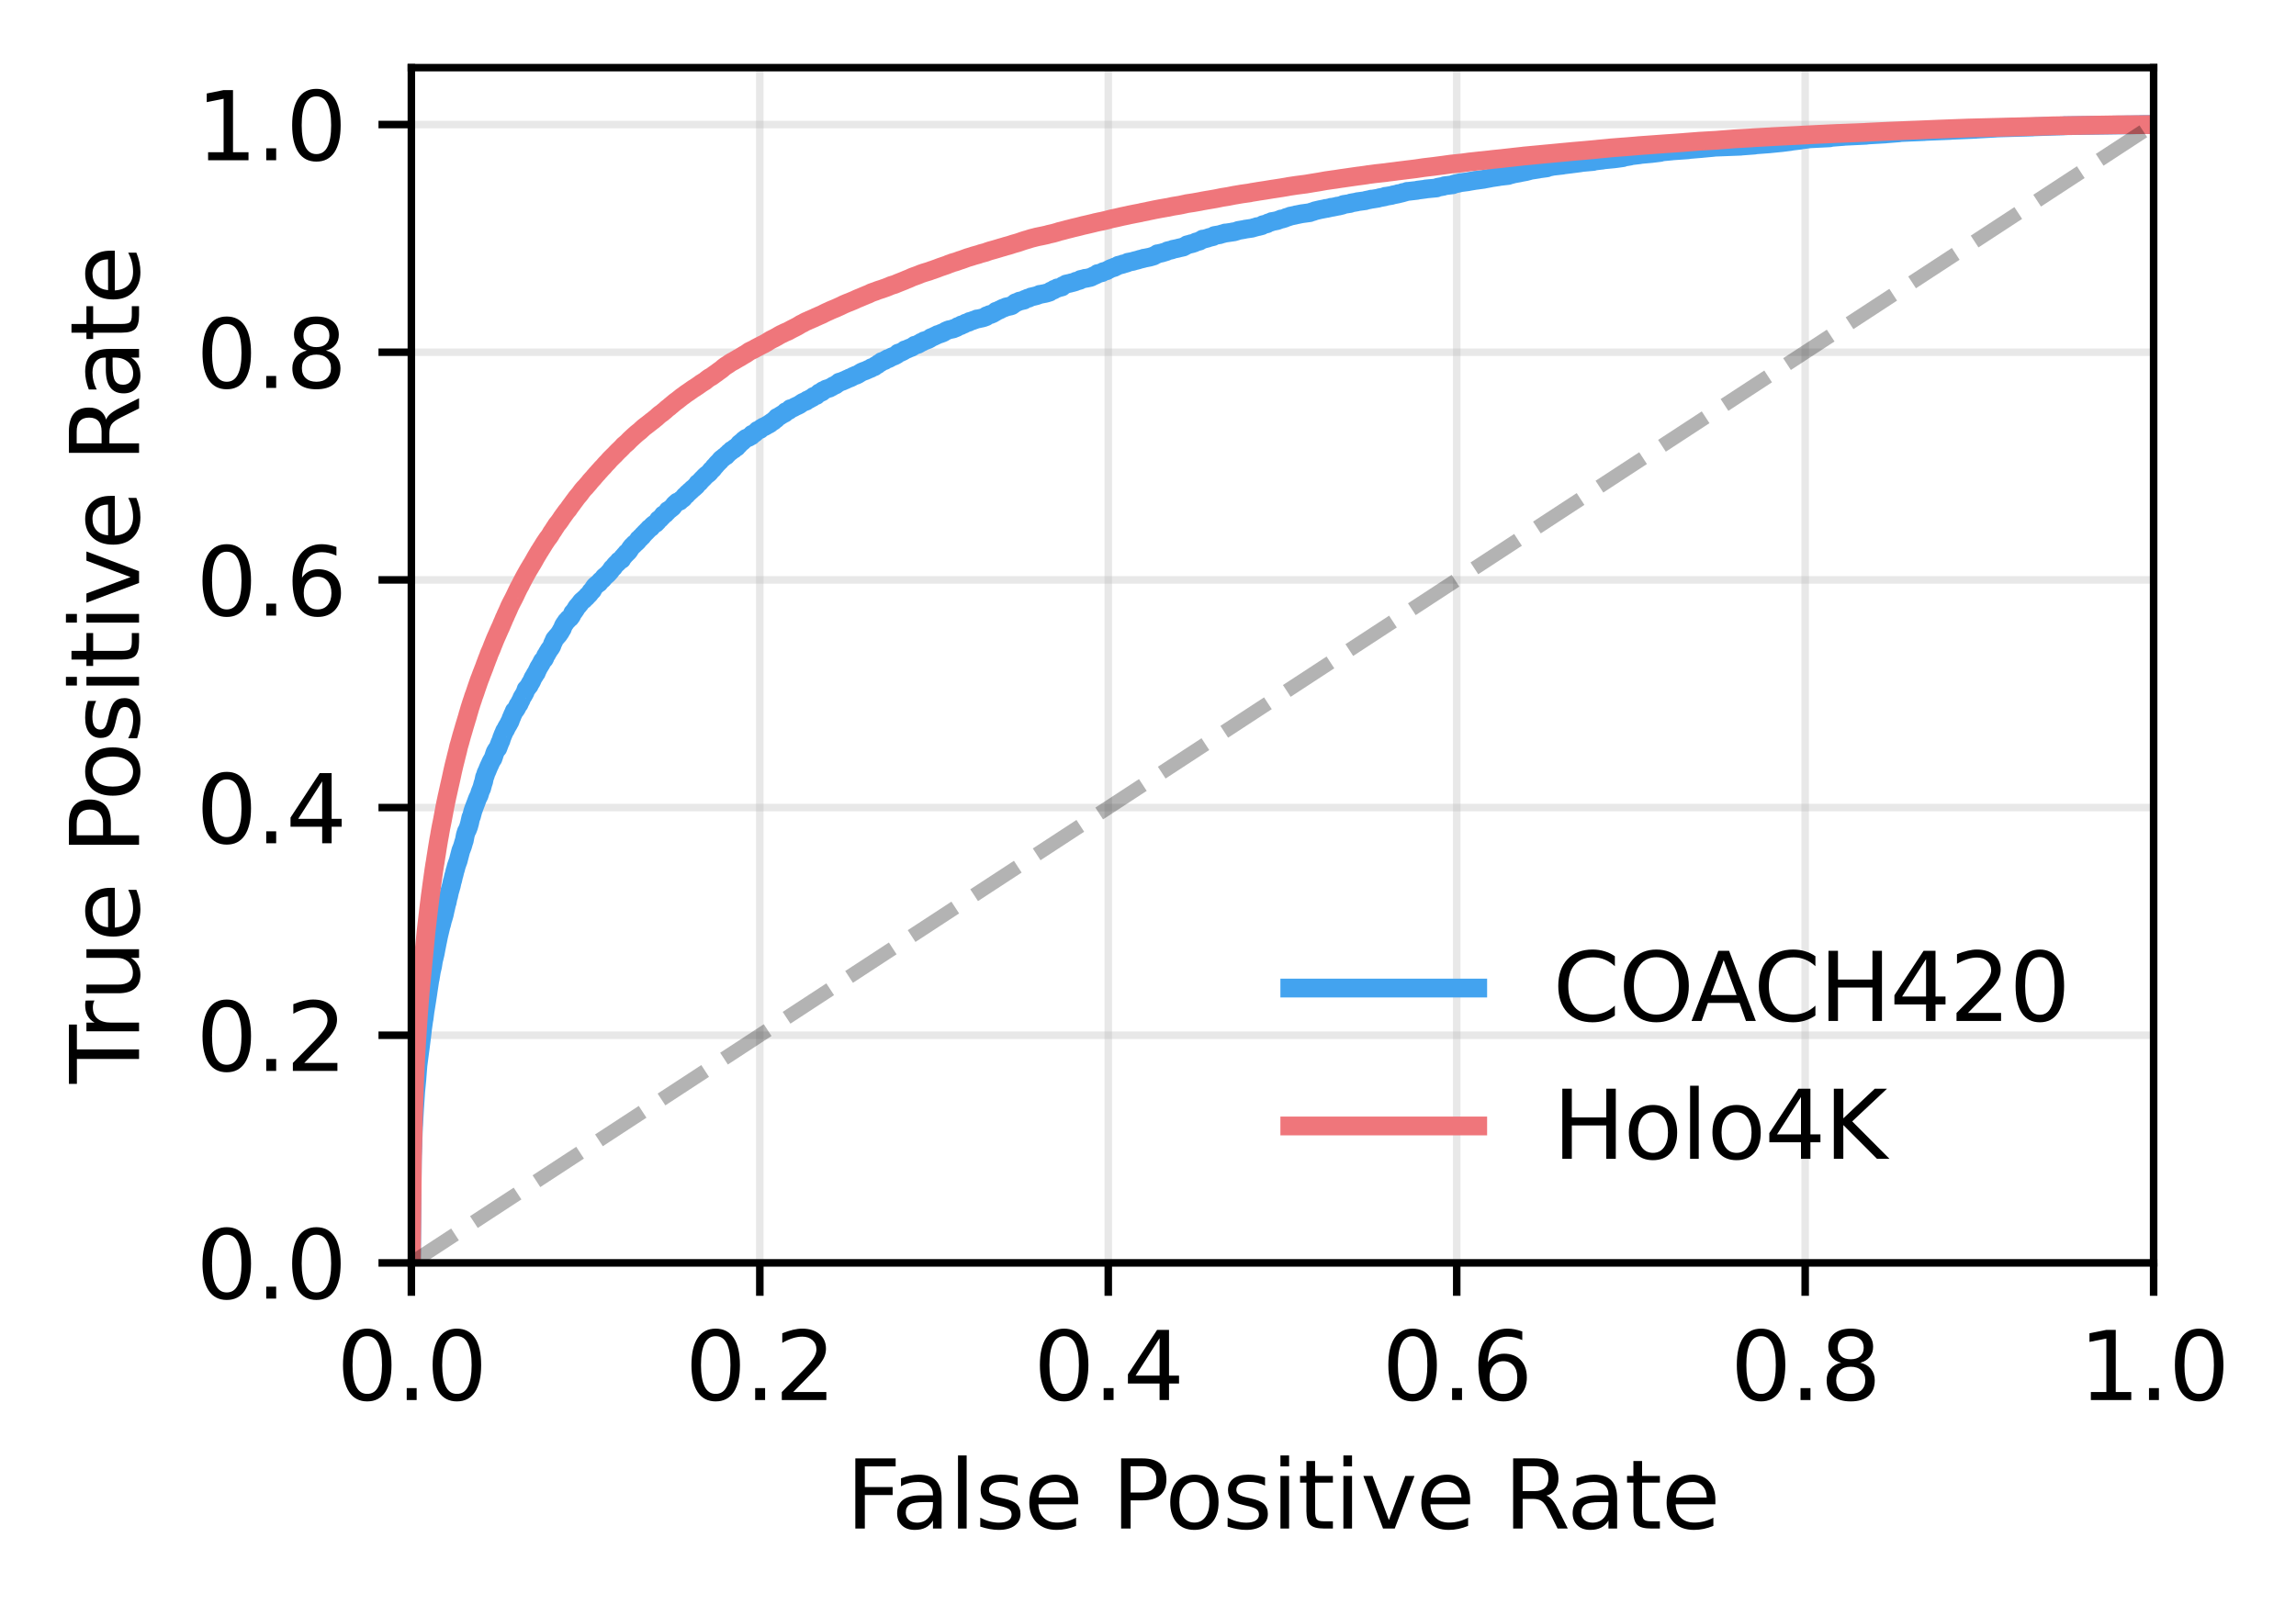 <?xml version="1.0" encoding="utf-8" standalone="no"?>
<!DOCTYPE svg PUBLIC "-//W3C//DTD SVG 1.1//EN"
  "http://www.w3.org/Graphics/SVG/1.1/DTD/svg11.dtd">
<svg xmlns:xlink="http://www.w3.org/1999/xlink" width="244.358pt" height="171.996pt" viewBox="0 0 244.358 171.996" xmlns="http://www.w3.org/2000/svg" version="1.1">
 <defs>
  <style type="text/css">*{stroke-linejoin: round; stroke-linecap: butt}</style>
 </defs>
 <g id="figure_1">
  <g id="patch_1">
   <path d="M 0 171.996 
L 244.358 171.996 
L 244.358 -0 
L 0 -0 
z
" style="fill: #ffffff"/>
  </g>
  <g id="axes_1">
   <g id="patch_2">
    <path d="M 43.781 134.44 
L 229.206 134.44 
L 229.206 7.2 
L 43.781 7.2 
z
" style="fill: #ffffff"/>
   </g>
   <g id="matplotlib.axis_1">
    <g id="xtick_1">
     <g id="line2d_1">
      <path d="M 43.781 134.44 
L 43.781 7.2 
" clip-path="url(#p35ca6189a8)" style="fill: none; stroke: #b0b0b0; stroke-opacity: 0.3; stroke-width: 0.8; stroke-linecap: square"/>
     </g>
     <g id="line2d_2">
      <defs>
       <path id="m77f0566bed" d="M 0 0 
L 0 3.5 
" style="stroke: #000000; stroke-width: 0.8"/>
      </defs>
      <g>
       <use xlink:href="#m77f0566bed" x="43.781" y="134.44" style="stroke: #000000; stroke-width: 0.8"/>
      </g>
     </g>
     <g id="text_1">
      <!-- 0.0 -->
      <g transform="translate(35.83 149.038) scale(0.1 -0.1)">
       <defs>
        <path id="DejaVuSans-30" d="M 2034 4250 
Q 1547 4250 1301 3770 
Q 1056 3291 1056 2328 
Q 1056 1369 1301 889 
Q 1547 409 2034 409 
Q 2525 409 2770 889 
Q 3016 1369 3016 2328 
Q 3016 3291 2770 3770 
Q 2525 4250 2034 4250 
z
M 2034 4750 
Q 2819 4750 3233 4129 
Q 3647 3509 3647 2328 
Q 3647 1150 3233 529 
Q 2819 -91 2034 -91 
Q 1250 -91 836 529 
Q 422 1150 422 2328 
Q 422 3509 836 4129 
Q 1250 4750 2034 4750 
z
" transform="scale(0.016)"/>
        <path id="DejaVuSans-2e" d="M 684 794 
L 1344 794 
L 1344 0 
L 684 0 
L 684 794 
z
" transform="scale(0.016)"/>
       </defs>
       <use xlink:href="#DejaVuSans-30"/>
       <use xlink:href="#DejaVuSans-2e" transform="translate(63.623 0)"/>
       <use xlink:href="#DejaVuSans-30" transform="translate(95.41 0)"/>
      </g>
     </g>
    </g>
    <g id="xtick_2">
     <g id="line2d_3">
      <path d="M 80.866 134.44 
L 80.866 7.2 
" clip-path="url(#p35ca6189a8)" style="fill: none; stroke: #b0b0b0; stroke-opacity: 0.3; stroke-width: 0.8; stroke-linecap: square"/>
     </g>
     <g id="line2d_4">
      <g>
       <use xlink:href="#m77f0566bed" x="80.866" y="134.44" style="stroke: #000000; stroke-width: 0.8"/>
      </g>
     </g>
     <g id="text_2">
      <!-- 0.2 -->
      <g transform="translate(72.915 149.038) scale(0.1 -0.1)">
       <defs>
        <path id="DejaVuSans-32" d="M 1228 531 
L 3431 531 
L 3431 0 
L 469 0 
L 469 531 
Q 828 903 1448 1529 
Q 2069 2156 2228 2338 
Q 2531 2678 2651 2914 
Q 2772 3150 2772 3378 
Q 2772 3750 2511 3984 
Q 2250 4219 1831 4219 
Q 1534 4219 1204 4116 
Q 875 4013 500 3803 
L 500 4441 
Q 881 4594 1212 4672 
Q 1544 4750 1819 4750 
Q 2544 4750 2975 4387 
Q 3406 4025 3406 3419 
Q 3406 3131 3298 2873 
Q 3191 2616 2906 2266 
Q 2828 2175 2409 1742 
Q 1991 1309 1228 531 
z
" transform="scale(0.016)"/>
       </defs>
       <use xlink:href="#DejaVuSans-30"/>
       <use xlink:href="#DejaVuSans-2e" transform="translate(63.623 0)"/>
       <use xlink:href="#DejaVuSans-32" transform="translate(95.41 0)"/>
      </g>
     </g>
    </g>
    <g id="xtick_3">
     <g id="line2d_5">
      <path d="M 117.951 134.44 
L 117.951 7.2 
" clip-path="url(#p35ca6189a8)" style="fill: none; stroke: #b0b0b0; stroke-opacity: 0.3; stroke-width: 0.8; stroke-linecap: square"/>
     </g>
     <g id="line2d_6">
      <g>
       <use xlink:href="#m77f0566bed" x="117.951" y="134.44" style="stroke: #000000; stroke-width: 0.8"/>
      </g>
     </g>
     <g id="text_3">
      <!-- 0.4 -->
      <g transform="translate(110 149.038) scale(0.1 -0.1)">
       <defs>
        <path id="DejaVuSans-34" d="M 2419 4116 
L 825 1625 
L 2419 1625 
L 2419 4116 
z
M 2253 4666 
L 3047 4666 
L 3047 1625 
L 3713 1625 
L 3713 1100 
L 3047 1100 
L 3047 0 
L 2419 0 
L 2419 1100 
L 313 1100 
L 313 1709 
L 2253 4666 
z
" transform="scale(0.016)"/>
       </defs>
       <use xlink:href="#DejaVuSans-30"/>
       <use xlink:href="#DejaVuSans-2e" transform="translate(63.623 0)"/>
       <use xlink:href="#DejaVuSans-34" transform="translate(95.41 0)"/>
      </g>
     </g>
    </g>
    <g id="xtick_4">
     <g id="line2d_7">
      <path d="M 155.036 134.44 
L 155.036 7.2 
" clip-path="url(#p35ca6189a8)" style="fill: none; stroke: #b0b0b0; stroke-opacity: 0.3; stroke-width: 0.8; stroke-linecap: square"/>
     </g>
     <g id="line2d_8">
      <g>
       <use xlink:href="#m77f0566bed" x="155.036" y="134.44" style="stroke: #000000; stroke-width: 0.8"/>
      </g>
     </g>
     <g id="text_4">
      <!-- 0.6 -->
      <g transform="translate(147.085 149.038) scale(0.1 -0.1)">
       <defs>
        <path id="DejaVuSans-36" d="M 2113 2584 
Q 1688 2584 1439 2293 
Q 1191 2003 1191 1497 
Q 1191 994 1439 701 
Q 1688 409 2113 409 
Q 2538 409 2786 701 
Q 3034 994 3034 1497 
Q 3034 2003 2786 2293 
Q 2538 2584 2113 2584 
z
M 3366 4563 
L 3366 3988 
Q 3128 4100 2886 4159 
Q 2644 4219 2406 4219 
Q 1781 4219 1451 3797 
Q 1122 3375 1075 2522 
Q 1259 2794 1537 2939 
Q 1816 3084 2150 3084 
Q 2853 3084 3261 2657 
Q 3669 2231 3669 1497 
Q 3669 778 3244 343 
Q 2819 -91 2113 -91 
Q 1303 -91 875 529 
Q 447 1150 447 2328 
Q 447 3434 972 4092 
Q 1497 4750 2381 4750 
Q 2619 4750 2861 4703 
Q 3103 4656 3366 4563 
z
" transform="scale(0.016)"/>
       </defs>
       <use xlink:href="#DejaVuSans-30"/>
       <use xlink:href="#DejaVuSans-2e" transform="translate(63.623 0)"/>
       <use xlink:href="#DejaVuSans-36" transform="translate(95.41 0)"/>
      </g>
     </g>
    </g>
    <g id="xtick_5">
     <g id="line2d_9">
      <path d="M 192.121 134.44 
L 192.121 7.2 
" clip-path="url(#p35ca6189a8)" style="fill: none; stroke: #b0b0b0; stroke-opacity: 0.3; stroke-width: 0.8; stroke-linecap: square"/>
     </g>
     <g id="line2d_10">
      <g>
       <use xlink:href="#m77f0566bed" x="192.121" y="134.44" style="stroke: #000000; stroke-width: 0.8"/>
      </g>
     </g>
     <g id="text_5">
      <!-- 0.8 -->
      <g transform="translate(184.17 149.038) scale(0.1 -0.1)">
       <defs>
        <path id="DejaVuSans-38" d="M 2034 2216 
Q 1584 2216 1326 1975 
Q 1069 1734 1069 1313 
Q 1069 891 1326 650 
Q 1584 409 2034 409 
Q 2484 409 2743 651 
Q 3003 894 3003 1313 
Q 3003 1734 2745 1975 
Q 2488 2216 2034 2216 
z
M 1403 2484 
Q 997 2584 770 2862 
Q 544 3141 544 3541 
Q 544 4100 942 4425 
Q 1341 4750 2034 4750 
Q 2731 4750 3128 4425 
Q 3525 4100 3525 3541 
Q 3525 3141 3298 2862 
Q 3072 2584 2669 2484 
Q 3125 2378 3379 2068 
Q 3634 1759 3634 1313 
Q 3634 634 3220 271 
Q 2806 -91 2034 -91 
Q 1263 -91 848 271 
Q 434 634 434 1313 
Q 434 1759 690 2068 
Q 947 2378 1403 2484 
z
M 1172 3481 
Q 1172 3119 1398 2916 
Q 1625 2713 2034 2713 
Q 2441 2713 2670 2916 
Q 2900 3119 2900 3481 
Q 2900 3844 2670 4047 
Q 2441 4250 2034 4250 
Q 1625 4250 1398 4047 
Q 1172 3844 1172 3481 
z
" transform="scale(0.016)"/>
       </defs>
       <use xlink:href="#DejaVuSans-30"/>
       <use xlink:href="#DejaVuSans-2e" transform="translate(63.623 0)"/>
       <use xlink:href="#DejaVuSans-38" transform="translate(95.41 0)"/>
      </g>
     </g>
    </g>
    <g id="xtick_6">
     <g id="line2d_11">
      <path d="M 229.206 134.44 
L 229.206 7.2 
" clip-path="url(#p35ca6189a8)" style="fill: none; stroke: #b0b0b0; stroke-opacity: 0.3; stroke-width: 0.8; stroke-linecap: square"/>
     </g>
     <g id="line2d_12">
      <g>
       <use xlink:href="#m77f0566bed" x="229.206" y="134.44" style="stroke: #000000; stroke-width: 0.8"/>
      </g>
     </g>
     <g id="text_6">
      <!-- 1.0 -->
      <g transform="translate(221.255 149.038) scale(0.1 -0.1)">
       <defs>
        <path id="DejaVuSans-31" d="M 794 531 
L 1825 531 
L 1825 4091 
L 703 3866 
L 703 4441 
L 1819 4666 
L 2450 4666 
L 2450 531 
L 3481 531 
L 3481 0 
L 794 0 
L 794 531 
z
" transform="scale(0.016)"/>
       </defs>
       <use xlink:href="#DejaVuSans-31"/>
       <use xlink:href="#DejaVuSans-2e" transform="translate(63.623 0)"/>
       <use xlink:href="#DejaVuSans-30" transform="translate(95.41 0)"/>
      </g>
     </g>
    </g>
    <g id="text_7">
     <!-- False Positive Rate -->
     <g transform="translate(90.027 162.717) scale(0.1 -0.1)">
      <defs>
       <path id="DejaVuSans-46" d="M 628 4666 
L 3309 4666 
L 3309 4134 
L 1259 4134 
L 1259 2759 
L 3109 2759 
L 3109 2228 
L 1259 2228 
L 1259 0 
L 628 0 
L 628 4666 
z
" transform="scale(0.016)"/>
       <path id="DejaVuSans-61" d="M 2194 1759 
Q 1497 1759 1228 1600 
Q 959 1441 959 1056 
Q 959 750 1161 570 
Q 1363 391 1709 391 
Q 2188 391 2477 730 
Q 2766 1069 2766 1631 
L 2766 1759 
L 2194 1759 
z
M 3341 1997 
L 3341 0 
L 2766 0 
L 2766 531 
Q 2569 213 2275 61 
Q 1981 -91 1556 -91 
Q 1019 -91 701 211 
Q 384 513 384 1019 
Q 384 1609 779 1909 
Q 1175 2209 1959 2209 
L 2766 2209 
L 2766 2266 
Q 2766 2663 2505 2880 
Q 2244 3097 1772 3097 
Q 1472 3097 1187 3025 
Q 903 2953 641 2809 
L 641 3341 
Q 956 3463 1253 3523 
Q 1550 3584 1831 3584 
Q 2591 3584 2966 3190 
Q 3341 2797 3341 1997 
z
" transform="scale(0.016)"/>
       <path id="DejaVuSans-6c" d="M 603 4863 
L 1178 4863 
L 1178 0 
L 603 0 
L 603 4863 
z
" transform="scale(0.016)"/>
       <path id="DejaVuSans-73" d="M 2834 3397 
L 2834 2853 
Q 2591 2978 2328 3040 
Q 2066 3103 1784 3103 
Q 1356 3103 1142 2972 
Q 928 2841 928 2578 
Q 928 2378 1081 2264 
Q 1234 2150 1697 2047 
L 1894 2003 
Q 2506 1872 2764 1633 
Q 3022 1394 3022 966 
Q 3022 478 2636 193 
Q 2250 -91 1575 -91 
Q 1294 -91 989 -36 
Q 684 19 347 128 
L 347 722 
Q 666 556 975 473 
Q 1284 391 1588 391 
Q 1994 391 2212 530 
Q 2431 669 2431 922 
Q 2431 1156 2273 1281 
Q 2116 1406 1581 1522 
L 1381 1569 
Q 847 1681 609 1914 
Q 372 2147 372 2553 
Q 372 3047 722 3315 
Q 1072 3584 1716 3584 
Q 2034 3584 2315 3537 
Q 2597 3491 2834 3397 
z
" transform="scale(0.016)"/>
       <path id="DejaVuSans-65" d="M 3597 1894 
L 3597 1613 
L 953 1613 
Q 991 1019 1311 708 
Q 1631 397 2203 397 
Q 2534 397 2845 478 
Q 3156 559 3463 722 
L 3463 178 
Q 3153 47 2828 -22 
Q 2503 -91 2169 -91 
Q 1331 -91 842 396 
Q 353 884 353 1716 
Q 353 2575 817 3079 
Q 1281 3584 2069 3584 
Q 2775 3584 3186 3129 
Q 3597 2675 3597 1894 
z
M 3022 2063 
Q 3016 2534 2758 2815 
Q 2500 3097 2075 3097 
Q 1594 3097 1305 2825 
Q 1016 2553 972 2059 
L 3022 2063 
z
" transform="scale(0.016)"/>
       <path id="DejaVuSans-20" transform="scale(0.016)"/>
       <path id="DejaVuSans-50" d="M 1259 4147 
L 1259 2394 
L 2053 2394 
Q 2494 2394 2734 2622 
Q 2975 2850 2975 3272 
Q 2975 3691 2734 3919 
Q 2494 4147 2053 4147 
L 1259 4147 
z
M 628 4666 
L 2053 4666 
Q 2838 4666 3239 4311 
Q 3641 3956 3641 3272 
Q 3641 2581 3239 2228 
Q 2838 1875 2053 1875 
L 1259 1875 
L 1259 0 
L 628 0 
L 628 4666 
z
" transform="scale(0.016)"/>
       <path id="DejaVuSans-6f" d="M 1959 3097 
Q 1497 3097 1228 2736 
Q 959 2375 959 1747 
Q 959 1119 1226 758 
Q 1494 397 1959 397 
Q 2419 397 2687 759 
Q 2956 1122 2956 1747 
Q 2956 2369 2687 2733 
Q 2419 3097 1959 3097 
z
M 1959 3584 
Q 2709 3584 3137 3096 
Q 3566 2609 3566 1747 
Q 3566 888 3137 398 
Q 2709 -91 1959 -91 
Q 1206 -91 779 398 
Q 353 888 353 1747 
Q 353 2609 779 3096 
Q 1206 3584 1959 3584 
z
" transform="scale(0.016)"/>
       <path id="DejaVuSans-69" d="M 603 3500 
L 1178 3500 
L 1178 0 
L 603 0 
L 603 3500 
z
M 603 4863 
L 1178 4863 
L 1178 4134 
L 603 4134 
L 603 4863 
z
" transform="scale(0.016)"/>
       <path id="DejaVuSans-74" d="M 1172 4494 
L 1172 3500 
L 2356 3500 
L 2356 3053 
L 1172 3053 
L 1172 1153 
Q 1172 725 1289 603 
Q 1406 481 1766 481 
L 2356 481 
L 2356 0 
L 1766 0 
Q 1100 0 847 248 
Q 594 497 594 1153 
L 594 3053 
L 172 3053 
L 172 3500 
L 594 3500 
L 594 4494 
L 1172 4494 
z
" transform="scale(0.016)"/>
       <path id="DejaVuSans-76" d="M 191 3500 
L 800 3500 
L 1894 563 
L 2988 3500 
L 3597 3500 
L 2284 0 
L 1503 0 
L 191 3500 
z
" transform="scale(0.016)"/>
       <path id="DejaVuSans-52" d="M 2841 2188 
Q 3044 2119 3236 1894 
Q 3428 1669 3622 1275 
L 4263 0 
L 3584 0 
L 2988 1197 
Q 2756 1666 2539 1819 
Q 2322 1972 1947 1972 
L 1259 1972 
L 1259 0 
L 628 0 
L 628 4666 
L 2053 4666 
Q 2853 4666 3247 4331 
Q 3641 3997 3641 3322 
Q 3641 2881 3436 2590 
Q 3231 2300 2841 2188 
z
M 1259 4147 
L 1259 2491 
L 2053 2491 
Q 2509 2491 2742 2702 
Q 2975 2913 2975 3322 
Q 2975 3731 2742 3939 
Q 2509 4147 2053 4147 
L 1259 4147 
z
" transform="scale(0.016)"/>
      </defs>
      <use xlink:href="#DejaVuSans-46"/>
      <use xlink:href="#DejaVuSans-61" transform="translate(48.395 0)"/>
      <use xlink:href="#DejaVuSans-6c" transform="translate(109.674 0)"/>
      <use xlink:href="#DejaVuSans-73" transform="translate(137.457 0)"/>
      <use xlink:href="#DejaVuSans-65" transform="translate(189.557 0)"/>
      <use xlink:href="#DejaVuSans-20" transform="translate(251.08 0)"/>
      <use xlink:href="#DejaVuSans-50" transform="translate(282.867 0)"/>
      <use xlink:href="#DejaVuSans-6f" transform="translate(339.545 0)"/>
      <use xlink:href="#DejaVuSans-73" transform="translate(400.727 0)"/>
      <use xlink:href="#DejaVuSans-69" transform="translate(452.826 0)"/>
      <use xlink:href="#DejaVuSans-74" transform="translate(480.609 0)"/>
      <use xlink:href="#DejaVuSans-69" transform="translate(519.818 0)"/>
      <use xlink:href="#DejaVuSans-76" transform="translate(547.602 0)"/>
      <use xlink:href="#DejaVuSans-65" transform="translate(606.781 0)"/>
      <use xlink:href="#DejaVuSans-20" transform="translate(668.305 0)"/>
      <use xlink:href="#DejaVuSans-52" transform="translate(700.092 0)"/>
      <use xlink:href="#DejaVuSans-61" transform="translate(767.324 0)"/>
      <use xlink:href="#DejaVuSans-74" transform="translate(828.604 0)"/>
      <use xlink:href="#DejaVuSans-65" transform="translate(867.812 0)"/>
     </g>
    </g>
   </g>
   <g id="matplotlib.axis_2">
    <g id="ytick_1">
     <g id="line2d_13">
      <path d="M 43.781 134.44 
L 229.206 134.44 
" clip-path="url(#p35ca6189a8)" style="fill: none; stroke: #b0b0b0; stroke-opacity: 0.3; stroke-width: 0.8; stroke-linecap: square"/>
     </g>
     <g id="line2d_14">
      <defs>
       <path id="medb224bd6a" d="M 0 0 
L -3.5 0 
" style="stroke: #000000; stroke-width: 0.8"/>
      </defs>
      <g>
       <use xlink:href="#medb224bd6a" x="43.781" y="134.44" style="stroke: #000000; stroke-width: 0.8"/>
      </g>
     </g>
     <g id="text_8">
      <!-- 0.0 -->
      <g transform="translate(20.878 138.239) scale(0.1 -0.1)">
       <use xlink:href="#DejaVuSans-30"/>
       <use xlink:href="#DejaVuSans-2e" transform="translate(63.623 0)"/>
       <use xlink:href="#DejaVuSans-30" transform="translate(95.41 0)"/>
      </g>
     </g>
    </g>
    <g id="ytick_2">
     <g id="line2d_15">
      <path d="M 43.781 110.204 
L 229.206 110.204 
" clip-path="url(#p35ca6189a8)" style="fill: none; stroke: #b0b0b0; stroke-opacity: 0.3; stroke-width: 0.8; stroke-linecap: square"/>
     </g>
     <g id="line2d_16">
      <g>
       <use xlink:href="#medb224bd6a" x="43.781" y="110.204" style="stroke: #000000; stroke-width: 0.8"/>
      </g>
     </g>
     <g id="text_9">
      <!-- 0.2 -->
      <g transform="translate(20.878 114.003) scale(0.1 -0.1)">
       <use xlink:href="#DejaVuSans-30"/>
       <use xlink:href="#DejaVuSans-2e" transform="translate(63.623 0)"/>
       <use xlink:href="#DejaVuSans-32" transform="translate(95.41 0)"/>
      </g>
     </g>
    </g>
    <g id="ytick_3">
     <g id="line2d_17">
      <path d="M 43.781 85.968 
L 229.206 85.968 
" clip-path="url(#p35ca6189a8)" style="fill: none; stroke: #b0b0b0; stroke-opacity: 0.3; stroke-width: 0.8; stroke-linecap: square"/>
     </g>
     <g id="line2d_18">
      <g>
       <use xlink:href="#medb224bd6a" x="43.781" y="85.968" style="stroke: #000000; stroke-width: 0.8"/>
      </g>
     </g>
     <g id="text_10">
      <!-- 0.4 -->
      <g transform="translate(20.878 89.767) scale(0.1 -0.1)">
       <use xlink:href="#DejaVuSans-30"/>
       <use xlink:href="#DejaVuSans-2e" transform="translate(63.623 0)"/>
       <use xlink:href="#DejaVuSans-34" transform="translate(95.41 0)"/>
      </g>
     </g>
    </g>
    <g id="ytick_4">
     <g id="line2d_19">
      <path d="M 43.781 61.731 
L 229.206 61.731 
" clip-path="url(#p35ca6189a8)" style="fill: none; stroke: #b0b0b0; stroke-opacity: 0.3; stroke-width: 0.8; stroke-linecap: square"/>
     </g>
     <g id="line2d_20">
      <g>
       <use xlink:href="#medb224bd6a" x="43.781" y="61.731" style="stroke: #000000; stroke-width: 0.8"/>
      </g>
     </g>
     <g id="text_11">
      <!-- 0.6 -->
      <g transform="translate(20.878 65.531) scale(0.1 -0.1)">
       <use xlink:href="#DejaVuSans-30"/>
       <use xlink:href="#DejaVuSans-2e" transform="translate(63.623 0)"/>
       <use xlink:href="#DejaVuSans-36" transform="translate(95.41 0)"/>
      </g>
     </g>
    </g>
    <g id="ytick_5">
     <g id="line2d_21">
      <path d="M 43.781 37.495 
L 229.206 37.495 
" clip-path="url(#p35ca6189a8)" style="fill: none; stroke: #b0b0b0; stroke-opacity: 0.3; stroke-width: 0.8; stroke-linecap: square"/>
     </g>
     <g id="line2d_22">
      <g>
       <use xlink:href="#medb224bd6a" x="43.781" y="37.495" style="stroke: #000000; stroke-width: 0.8"/>
      </g>
     </g>
     <g id="text_12">
      <!-- 0.8 -->
      <g transform="translate(20.878 41.294) scale(0.1 -0.1)">
       <use xlink:href="#DejaVuSans-30"/>
       <use xlink:href="#DejaVuSans-2e" transform="translate(63.623 0)"/>
       <use xlink:href="#DejaVuSans-38" transform="translate(95.41 0)"/>
      </g>
     </g>
    </g>
    <g id="ytick_6">
     <g id="line2d_23">
      <path d="M 43.781 13.259 
L 229.206 13.259 
" clip-path="url(#p35ca6189a8)" style="fill: none; stroke: #b0b0b0; stroke-opacity: 0.3; stroke-width: 0.8; stroke-linecap: square"/>
     </g>
     <g id="line2d_24">
      <g>
       <use xlink:href="#medb224bd6a" x="43.781" y="13.259" style="stroke: #000000; stroke-width: 0.8"/>
      </g>
     </g>
     <g id="text_13">
      <!-- 1.0 -->
      <g transform="translate(20.878 17.058) scale(0.1 -0.1)">
       <use xlink:href="#DejaVuSans-31"/>
       <use xlink:href="#DejaVuSans-2e" transform="translate(63.623 0)"/>
       <use xlink:href="#DejaVuSans-30" transform="translate(95.41 0)"/>
      </g>
     </g>
    </g>
    <g id="text_14">
     <!-- True Positive Rate -->
     <g transform="translate(14.798 115.35) rotate(-90) scale(0.1 -0.1)">
      <defs>
       <path id="DejaVuSans-54" d="M -19 4666 
L 3928 4666 
L 3928 4134 
L 2272 4134 
L 2272 0 
L 1638 0 
L 1638 4134 
L -19 4134 
L -19 4666 
z
" transform="scale(0.016)"/>
       <path id="DejaVuSans-72" d="M 2631 2963 
Q 2534 3019 2420 3045 
Q 2306 3072 2169 3072 
Q 1681 3072 1420 2755 
Q 1159 2438 1159 1844 
L 1159 0 
L 581 0 
L 581 3500 
L 1159 3500 
L 1159 2956 
Q 1341 3275 1631 3429 
Q 1922 3584 2338 3584 
Q 2397 3584 2469 3576 
Q 2541 3569 2628 3553 
L 2631 2963 
z
" transform="scale(0.016)"/>
       <path id="DejaVuSans-75" d="M 544 1381 
L 544 3500 
L 1119 3500 
L 1119 1403 
Q 1119 906 1312 657 
Q 1506 409 1894 409 
Q 2359 409 2629 706 
Q 2900 1003 2900 1516 
L 2900 3500 
L 3475 3500 
L 3475 0 
L 2900 0 
L 2900 538 
Q 2691 219 2414 64 
Q 2138 -91 1772 -91 
Q 1169 -91 856 284 
Q 544 659 544 1381 
z
M 1991 3584 
L 1991 3584 
z
" transform="scale(0.016)"/>
      </defs>
      <use xlink:href="#DejaVuSans-54"/>
      <use xlink:href="#DejaVuSans-72" transform="translate(46.334 0)"/>
      <use xlink:href="#DejaVuSans-75" transform="translate(87.447 0)"/>
      <use xlink:href="#DejaVuSans-65" transform="translate(150.826 0)"/>
      <use xlink:href="#DejaVuSans-20" transform="translate(212.35 0)"/>
      <use xlink:href="#DejaVuSans-50" transform="translate(244.137 0)"/>
      <use xlink:href="#DejaVuSans-6f" transform="translate(300.814 0)"/>
      <use xlink:href="#DejaVuSans-73" transform="translate(361.996 0)"/>
      <use xlink:href="#DejaVuSans-69" transform="translate(414.096 0)"/>
      <use xlink:href="#DejaVuSans-74" transform="translate(441.879 0)"/>
      <use xlink:href="#DejaVuSans-69" transform="translate(481.088 0)"/>
      <use xlink:href="#DejaVuSans-76" transform="translate(508.871 0)"/>
      <use xlink:href="#DejaVuSans-65" transform="translate(568.051 0)"/>
      <use xlink:href="#DejaVuSans-20" transform="translate(629.574 0)"/>
      <use xlink:href="#DejaVuSans-52" transform="translate(661.361 0)"/>
      <use xlink:href="#DejaVuSans-61" transform="translate(728.594 0)"/>
      <use xlink:href="#DejaVuSans-74" transform="translate(789.873 0)"/>
      <use xlink:href="#DejaVuSans-65" transform="translate(829.082 0)"/>
     </g>
    </g>
   </g>
   <g id="line2d_25">
    <path d="M 43.781 134.44 
L 43.891 122.962 
L 43.898 122.867 
L 44.009 119.885 
L 44.019 119.804 
L 44.129 117.866 
L 44.133 117.839 
L 44.244 116.159 
L 44.256 116.05 
L 44.367 114.885 
L 44.373 114.79 
L 44.484 113.38 
L 44.499 113.272 
L 44.608 112.432 
L 44.621 112.323 
L 44.732 111.497 
L 44.744 111.402 
L 44.855 110.507 
L 44.872 110.399 
L 44.983 109.423 
L 45.001 109.315 
L 45.104 108.569 
L 45.107 108.569 
L 45.131 108.461 
L 45.239 107.607 
L 45.259 107.512 
L 45.369 106.821 
L 45.384 106.726 
L 45.495 106.008 
L 45.512 105.9 
L 45.623 105.141 
L 45.64 105.032 
L 45.748 104.314 
L 45.78 104.206 
L 45.891 103.528 
L 45.907 103.42 
L 46.016 102.959 
L 46.041 102.851 
L 46.146 102.187 
L 46.179 102.092 
L 46.287 101.631 
L 46.314 101.522 
L 46.425 100.926 
L 46.443 100.845 
L 46.554 100.276 
L 46.576 100.181 
L 46.683 99.639 
L 46.686 99.639 
L 46.709 99.53 
L 46.821 99.07 
L 46.845 98.961 
L 46.95 98.528 
L 46.991 98.419 
L 47.102 97.945 
L 47.143 97.836 
L 47.25 97.47 
L 47.281 97.362 
L 47.391 96.847 
L 47.421 96.739 
L 47.532 96.224 
L 47.582 96.115 
L 47.692 95.546 
L 47.738 95.438 
L 47.848 94.909 
L 47.887 94.801 
L 47.997 94.408 
L 48.031 94.299 
L 48.128 93.839 
L 48.172 93.73 
L 48.282 93.229 
L 48.323 93.12 
L 48.432 92.66 
L 48.471 92.565 
L 48.566 92.185 
L 48.606 92.077 
L 48.714 91.765 
L 48.759 91.657 
L 48.869 91.223 
L 48.898 91.115 
L 49.053 90.518 
L 49.104 90.41 
L 49.215 90.112 
L 49.246 90.017 
L 49.357 89.624 
L 49.405 89.516 
L 49.515 88.933 
L 49.542 88.824 
L 49.652 88.486 
L 49.727 88.377 
L 49.838 88.093 
L 49.877 87.984 
L 49.987 87.591 
L 50.004 87.496 
L 50.115 87.008 
L 50.175 86.914 
L 50.286 86.493 
L 50.313 86.385 
L 50.413 86.087 
L 50.422 86.087 
L 50.457 85.978 
L 50.598 85.599 
L 50.642 85.491 
L 50.786 85.098 
L 50.831 84.989 
L 50.936 84.772 
L 50.994 84.664 
L 51.101 84.298 
L 51.146 84.19 
L 51.245 83.946 
L 51.257 83.946 
L 51.412 83.363 
L 51.463 83.255 
L 51.571 82.726 
L 51.629 82.618 
L 51.74 82.252 
L 51.804 82.143 
L 51.91 81.886 
L 51.947 81.791 
L 52.058 81.533 
L 52.113 81.425 
L 52.225 81.168 
L 52.28 81.059 
L 52.389 80.869 
L 52.464 80.761 
L 52.574 80.436 
L 52.607 80.327 
L 52.697 80.07 
L 52.758 79.961 
L 52.869 79.772 
L 52.979 79.663 
L 53.088 79.379 
L 53.128 79.27 
L 53.232 78.999 
L 53.297 78.891 
L 53.403 78.538 
L 53.449 78.43 
L 53.546 78.173 
L 53.602 78.064 
L 53.71 77.793 
L 53.803 77.685 
L 53.904 77.454 
L 53.911 77.454 
L 53.967 77.346 
L 54.065 77.183 
L 54.122 77.088 
L 54.215 76.885 
L 54.233 76.885 
L 54.289 76.777 
L 54.4 76.451 
L 54.458 76.343 
L 54.567 76.058 
L 54.631 75.95 
L 54.736 75.679 
L 54.865 75.571 
L 54.968 75.408 
L 55.026 75.3 
L 55.137 75.056 
L 55.245 74.947 
L 55.356 74.676 
L 55.432 74.568 
L 55.533 74.31 
L 55.589 74.202 
L 55.696 74.039 
L 55.756 73.931 
L 55.861 73.741 
L 55.895 73.66 
L 55.997 73.362 
L 56.003 73.362 
L 56.115 73.253 
L 56.225 73.091 
L 56.322 72.982 
L 56.432 72.738 
L 56.517 72.63 
L 56.625 72.413 
L 56.662 72.318 
L 56.767 72.088 
L 56.86 71.979 
L 56.969 71.749 
L 57.073 71.641 
L 57.174 71.383 
L 57.233 71.275 
L 57.339 71.044 
L 57.416 70.936 
L 57.523 70.746 
L 57.527 70.746 
L 57.593 70.651 
L 57.699 70.394 
L 57.784 70.285 
L 57.888 70.204 
L 57.965 70.096 
L 58.073 69.798 
L 58.166 69.689 
L 58.275 69.459 
L 58.355 69.35 
L 58.465 69.147 
L 58.564 69.039 
L 58.675 68.862 
L 58.734 68.754 
L 58.838 68.442 
L 58.901 68.347 
L 59.008 68.076 
L 59.091 67.968 
L 59.191 67.86 
L 59.268 67.751 
L 59.367 67.656 
L 59.456 67.548 
L 59.562 67.385 
L 59.565 67.385 
L 59.641 67.277 
L 59.751 67.06 
L 59.833 66.952 
L 59.939 66.667 
L 59.995 66.559 
L 60.094 66.396 
L 60.169 66.301 
L 60.28 66.125 
L 60.409 66.017 
L 60.501 65.881 
L 60.668 65.773 
L 60.775 65.624 
L 60.852 65.515 
L 60.956 65.244 
L 61.068 65.136 
L 61.17 64.987 
L 61.248 64.878 
L 61.354 64.688 
L 61.431 64.58 
L 61.531 64.485 
L 61.612 64.377 
L 61.716 64.255 
L 61.791 64.146 
L 61.895 64.011 
L 62.025 63.902 
L 62.103 63.835 
L 62.131 63.835 
L 62.218 63.726 
L 62.311 63.645 
L 62.314 63.645 
L 62.441 63.537 
L 62.532 63.401 
L 62.545 63.401 
L 62.664 63.293 
L 62.773 63.171 
L 62.834 63.062 
L 62.901 62.954 
L 62.944 62.954 
L 63.053 62.845 
L 63.16 62.629 
L 63.236 62.52 
L 63.344 62.371 
L 63.478 62.263 
L 63.587 62.168 
L 63.753 62.059 
L 63.856 61.897 
L 63.973 61.788 
L 64.076 61.707 
L 64.194 61.599 
L 64.294 61.436 
L 64.423 61.328 
L 64.534 61.233 
L 64.647 61.138 
L 64.758 61.016 
L 64.856 60.907 
L 64.966 60.786 
L 65.034 60.677 
L 65.14 60.514 
L 65.286 60.406 
L 65.386 60.257 
L 65.472 60.149 
L 65.572 60.04 
L 65.697 59.932 
L 65.808 59.823 
L 65.871 59.715 
L 65.977 59.661 
L 66.165 59.552 
L 66.271 59.335 
L 66.391 59.227 
L 66.492 59.078 
L 66.619 58.97 
L 66.685 58.861 
L 66.723 58.861 
L 66.837 58.753 
L 66.927 58.644 
L 66.999 58.536 
L 67.107 58.36 
L 67.193 58.251 
L 67.285 58.129 
L 67.427 58.021 
L 67.506 57.913 
L 67.651 57.804 
L 67.752 57.709 
L 67.864 57.601 
L 67.963 57.411 
L 68.132 57.303 
L 68.193 57.194 
L 68.219 57.194 
L 68.339 57.099 
L 68.427 56.95 
L 68.549 56.842 
L 68.652 56.72 
L 68.773 56.612 
L 68.882 56.49 
L 68.884 56.49 
L 68.998 56.381 
L 69.096 56.259 
L 69.279 56.151 
L 69.389 56.002 
L 69.51 55.893 
L 69.607 55.812 
L 69.787 55.704 
L 69.873 55.609 
L 69.985 55.5 
L 70.08 55.324 
L 70.096 55.324 
L 70.259 55.216 
L 70.356 55.094 
L 70.481 54.985 
L 70.591 54.809 
L 70.8 54.701 
L 70.884 54.592 
L 71.009 54.484 
L 71.081 54.348 
L 71.106 54.348 
L 71.274 54.24 
L 71.383 54.145 
L 71.53 54.037 
L 71.639 53.928 
L 71.703 53.82 
L 71.814 53.671 
L 71.957 53.562 
L 72.068 53.454 
L 72.348 53.346 
L 72.457 53.224 
L 72.616 53.115 
L 72.722 53.034 
L 72.791 52.925 
L 72.9 52.79 
L 73.059 52.681 
L 73.164 52.532 
L 73.31 52.424 
L 73.418 52.302 
L 73.421 52.302 
L 73.565 52.194 
L 73.654 52.085 
L 73.793 51.977 
L 73.895 51.909 
L 73.987 51.801 
L 74.065 51.719 
L 74.093 51.719 
L 74.173 51.611 
L 74.26 51.462 
L 74.269 51.462 
L 74.437 51.353 
L 74.54 51.218 
L 74.652 51.109 
L 74.736 51.001 
L 74.875 50.893 
L 74.982 50.757 
L 74.984 50.757 
L 75.099 50.649 
L 75.171 50.581 
L 75.312 50.473 
L 75.418 50.391 
L 75.524 50.283 
L 75.616 50.161 
L 75.618 50.161 
L 75.696 50.052 
L 75.797 49.985 
L 75.9 49.876 
L 76.011 49.7 
L 76.119 49.605 
L 76.23 49.47 
L 76.319 49.361 
L 76.415 49.266 
L 76.425 49.266 
L 76.518 49.158 
L 76.629 49.063 
L 76.689 48.955 
L 76.8 48.846 
L 76.967 48.738 
L 77.074 48.629 
L 77.272 48.521 
L 77.365 48.386 
L 77.378 48.386 
L 77.511 48.277 
L 77.589 48.169 
L 77.766 48.06 
L 77.854 47.938 
L 77.869 47.938 
L 78.097 47.83 
L 78.191 47.708 
L 78.404 47.6 
L 78.508 47.464 
L 78.512 47.464 
L 78.632 47.356 
L 78.708 47.234 
L 78.74 47.234 
L 78.838 47.125 
L 78.938 47.057 
L 79.069 46.949 
L 79.148 46.854 
L 79.15 46.854 
L 79.295 46.746 
L 79.397 46.664 
L 79.404 46.664 
L 79.682 46.556 
L 79.728 46.502 
L 79.767 46.502 
L 79.971 46.393 
L 80.042 46.231 
L 80.076 46.231 
L 80.305 46.122 
L 80.394 46.028 
L 80.409 46.028 
L 80.506 45.933 
L 80.608 45.824 
L 80.9 45.716 
L 81.005 45.594 
L 81.201 45.485 
L 81.248 45.445 
L 81.311 45.445 
L 81.515 45.336 
L 81.604 45.269 
L 81.834 45.16 
L 81.895 45.092 
L 81.945 45.092 
L 82.064 44.984 
L 82.133 44.93 
L 82.328 44.821 
L 82.439 44.699 
L 82.597 44.605 
L 82.69 44.442 
L 82.702 44.442 
L 82.924 44.334 
L 83.033 44.252 
L 83.035 44.252 
L 83.215 44.144 
L 83.3 44.09 
L 83.523 43.981 
L 83.621 43.832 
L 83.892 43.724 
L 84.003 43.656 
L 84.083 43.548 
L 84.111 43.507 
L 84.194 43.507 
L 84.457 43.398 
L 84.561 43.331 
L 84.789 43.222 
L 84.885 43.182 
L 85.101 43.073 
L 85.21 42.992 
L 85.375 42.883 
L 85.486 42.816 
L 85.794 42.707 
L 85.903 42.599 
L 86.162 42.49 
L 86.254 42.423 
L 86.478 42.314 
L 86.582 42.206 
L 86.886 42.097 
L 86.995 41.989 
L 87.145 41.881 
L 87.185 41.826 
L 87.249 41.826 
L 87.488 41.718 
L 87.563 41.596 
L 87.804 41.501 
L 87.912 41.42 
L 88.287 41.311 
L 88.333 41.271 
L 88.576 41.162 
L 88.675 41.081 
L 88.938 40.973 
L 89.048 40.878 
L 89.211 40.783 
L 89.301 40.688 
L 89.311 40.688 
L 89.668 40.58 
L 89.778 40.525 
L 90.041 40.417 
L 90.133 40.363 
L 90.404 40.254 
L 90.427 40.227 
L 90.489 40.227 
L 90.708 40.119 
L 90.757 40.078 
L 91.019 39.97 
L 91.057 39.943 
L 91.123 39.943 
L 91.341 39.834 
L 91.443 39.767 
L 91.625 39.658 
L 91.692 39.617 
L 91.952 39.509 
L 92.048 39.482 
L 92.304 39.374 
L 92.405 39.319 
L 92.409 39.319 
L 92.69 39.211 
L 92.738 39.143 
L 92.757 39.143 
L 93.064 39.035 
L 93.172 38.926 
L 93.396 38.818 
L 93.504 38.709 
L 93.713 38.601 
L 93.827 38.493 
L 94.155 38.384 
L 94.259 38.303 
L 94.473 38.195 
L 94.473 38.181 
L 94.571 38.181 
L 94.772 38.073 
L 94.877 38.005 
L 95.172 37.896 
L 95.28 37.842 
L 95.473 37.734 
L 95.578 37.598 
L 95.581 37.598 
L 95.929 37.49 
L 96.011 37.436 
L 96.03 37.436 
L 96.226 37.327 
L 96.295 37.246 
L 96.332 37.246 
L 96.617 37.137 
L 96.722 37.083 
L 97.014 36.975 
L 97.105 36.921 
L 97.271 36.812 
L 97.338 36.758 
L 97.382 36.758 
L 97.707 36.65 
L 97.774 36.595 
L 97.81 36.595 
L 97.982 36.487 
L 98.029 36.446 
L 98.081 36.446 
L 98.295 36.338 
L 98.348 36.284 
L 98.397 36.284 
L 98.691 36.175 
L 98.752 36.148 
L 98.769 36.148 
L 98.977 36.04 
L 99.074 35.945 
L 99.088 35.945 
L 99.365 35.836 
L 99.461 35.782 
L 99.7 35.674 
L 99.782 35.62 
L 99.798 35.62 
L 100.132 35.511 
L 100.184 35.471 
L 100.243 35.471 
L 100.483 35.362 
L 100.601 35.267 
L 100.855 35.159 
L 100.934 35.118 
L 101.457 35.01 
L 101.493 34.969 
L 101.542 34.969 
L 101.822 34.861 
L 101.925 34.766 
L 101.931 34.766 
L 102.265 34.657 
L 102.314 34.59 
L 102.374 34.59 
L 102.656 34.481 
L 102.764 34.4 
L 103.117 34.292 
L 103.184 34.224 
L 103.223 34.224 
L 103.556 34.115 
L 103.645 34.075 
L 103.664 34.075 
L 103.963 33.966 
L 103.963 33.953 
L 104.041 33.953 
L 104.558 33.844 
L 104.608 33.817 
L 104.66 33.817 
L 104.95 33.709 
L 105 33.614 
L 105.048 33.614 
L 105.308 33.506 
L 105.308 33.492 
L 105.394 33.492 
L 105.658 33.384 
L 105.769 33.316 
L 105.962 33.207 
L 105.994 33.14 
L 106.063 33.14 
L 106.284 33.031 
L 106.359 32.991 
L 106.391 32.991 
L 106.594 32.882 
L 106.658 32.842 
L 106.965 32.733 
L 107.06 32.679 
L 107.567 32.57 
L 107.661 32.53 
L 107.678 32.53 
L 107.833 32.421 
L 107.935 32.34 
L 107.943 32.34 
L 108.067 32.232 
L 108.157 32.205 
L 108.165 32.205 
L 108.431 32.096 
L 108.497 32.056 
L 108.532 32.056 
L 108.992 31.947 
L 109.069 31.866 
L 109.083 31.866 
L 109.366 31.757 
L 109.366 31.744 
L 109.468 31.744 
L 109.695 31.635 
L 109.735 31.608 
L 109.765 31.608 
L 110.212 31.5 
L 110.32 31.473 
L 110.619 31.364 
L 110.645 31.337 
L 110.705 31.337 
L 111.267 31.229 
L 111.332 31.202 
L 111.377 31.202 
L 111.721 31.093 
L 111.828 30.985 
L 112.14 30.876 
L 112.192 30.795 
L 112.236 30.795 
L 112.523 30.687 
L 112.525 30.646 
L 112.622 30.646 
L 113.031 30.538 
L 113.112 30.416 
L 113.132 30.416 
L 113.358 30.307 
L 113.45 30.24 
L 113.955 30.131 
L 114.012 30.104 
L 114.06 30.104 
L 114.44 29.996 
L 114.504 29.941 
L 114.55 29.941 
L 114.93 29.833 
L 114.993 29.752 
L 115.013 29.752 
L 115.468 29.643 
L 115.468 29.63 
L 115.579 29.63 
L 116.08 29.521 
L 116.187 29.467 
L 116.403 29.359 
L 116.507 29.318 
L 116.74 29.21 
L 116.804 29.128 
L 116.851 29.128 
L 117.294 29.02 
L 117.401 28.925 
L 117.796 28.817 
L 117.899 28.749 
L 118.119 28.64 
L 118.234 28.573 
L 118.607 28.464 
L 118.623 28.424 
L 118.664 28.424 
L 118.91 28.315 
L 119.01 28.247 
L 119.461 28.139 
L 119.514 28.098 
L 119.571 28.098 
L 119.949 27.99 
L 120.031 27.922 
L 120.047 27.922 
L 120.601 27.814 
L 120.707 27.773 
L 121.148 27.665 
L 121.245 27.624 
L 121.7 27.516 
L 121.725 27.489 
L 121.775 27.489 
L 122.325 27.38 
L 122.433 27.353 
L 122.796 27.245 
L 122.902 27.177 
L 122.907 27.177 
L 123.133 27.068 
L 123.177 27.014 
L 123.241 27.014 
L 123.731 26.906 
L 123.79 26.879 
L 123.803 26.879 
L 124.158 26.77 
L 124.25 26.703 
L 124.731 26.594 
L 124.826 26.54 
L 124.838 26.54 
L 125.365 26.431 
L 125.444 26.404 
L 125.936 26.296 
L 126.01 26.242 
L 126.037 26.242 
L 126.238 26.133 
L 126.324 26.066 
L 126.326 26.066 
L 126.762 25.957 
L 126.762 25.944 
L 126.836 25.944 
L 127.169 25.835 
L 127.271 25.767 
L 127.681 25.659 
L 127.755 25.591 
L 127.783 25.591 
L 127.992 25.496 
L 127.992 25.456 
L 128.098 25.456 
L 128.531 25.347 
L 128.65 25.293 
L 129.109 25.185 
L 129.237 25.076 
L 129.874 24.968 
L 129.961 24.927 
L 130.377 24.819 
L 130.377 24.805 
L 130.475 24.805 
L 131.211 24.697 
L 131.211 24.683 
L 131.321 24.683 
L 131.692 24.575 
L 131.778 24.534 
L 132.418 24.426 
L 132.508 24.399 
L 133.27 24.29 
L 133.374 24.25 
L 133.378 24.25 
L 133.78 24.141 
L 133.78 24.128 
L 133.873 24.128 
L 134.297 24.019 
L 134.402 23.924 
L 134.856 23.816 
L 134.956 23.735 
L 134.967 23.735 
L 135.306 23.626 
L 135.347 23.586 
L 135.404 23.586 
L 135.943 23.477 
L 136.037 23.437 
L 136.337 23.328 
L 136.337 23.315 
L 136.446 23.315 
L 136.804 23.206 
L 136.887 23.152 
L 136.911 23.152 
L 137.246 23.044 
L 137.328 23.003 
L 137.357 23.003 
L 137.887 22.894 
L 137.943 22.867 
L 137.991 22.867 
L 138.512 22.759 
L 138.606 22.745 
L 139.401 22.637 
L 139.492 22.596 
L 139.855 22.488 
L 139.933 22.447 
L 139.936 22.447 
L 140.391 22.339 
L 140.512 22.312 
L 141.076 22.203 
L 141.076 22.19 
L 141.184 22.19 
L 141.669 22.081 
L 141.669 22.068 
L 141.778 22.068 
L 142.314 21.959 
L 142.314 21.946 
L 142.425 21.946 
L 142.872 21.837 
L 142.973 21.77 
L 143.689 21.661 
L 143.778 21.607 
L 143.792 21.607 
L 144.412 21.499 
L 144.469 21.471 
L 144.489 21.471 
L 145.301 21.363 
L 145.388 21.322 
L 145.403 21.322 
L 145.93 21.214 
L 145.93 21.2 
L 146.04 21.2 
L 146.707 21.092 
L 146.802 21.051 
L 146.815 21.051 
L 147.4 20.943 
L 147.421 20.902 
L 147.493 20.902 
L 148.142 20.794 
L 148.238 20.753 
L 148.792 20.645 
L 148.798 20.618 
L 148.891 20.618 
L 149.287 20.523 
L 149.287 20.496 
L 149.374 20.496 
L 149.75 20.387 
L 149.75 20.374 
L 149.853 20.374 
L 150.811 20.265 
L 150.873 20.238 
L 150.889 20.238 
L 151.731 20.13 
L 151.731 20.116 
L 151.756 20.116 
L 152.893 20.008 
L 153.003 19.94 
L 153.614 19.832 
L 153.723 19.778 
L 154.621 19.669 
L 154.719 19.601 
L 155.27 19.493 
L 155.378 19.452 
L 156.226 19.344 
L 156.337 19.317 
L 156.993 19.208 
L 156.993 19.195 
L 157.103 19.195 
L 157.906 19.086 
L 158.012 19.059 
L 158.017 19.059 
L 158.607 18.951 
L 158.718 18.924 
L 159.466 18.815 
L 159.565 18.788 
L 160.522 18.68 
L 160.559 18.639 
L 160.628 18.639 
L 161.036 18.531 
L 161.097 18.504 
L 161.147 18.504 
L 161.752 18.395 
L 161.851 18.368 
L 162.433 18.26 
L 162.462 18.233 
L 162.538 18.233 
L 162.927 18.124 
L 162.927 18.111 
L 163.025 18.111 
L 163.733 18.002 
L 163.842 17.975 
L 164.64 17.867 
L 164.697 17.812 
L 164.735 17.812 
L 165.24 17.704 
L 165.336 17.691 
L 166.299 17.582 
L 166.328 17.555 
L 166.41 17.555 
L 167.301 17.447 
L 167.301 17.433 
L 167.411 17.433 
L 168.237 17.325 
L 168.244 17.298 
L 168.347 17.298 
L 169.576 17.189 
L 169.639 17.148 
L 169.643 17.148 
L 170.586 17.04 
L 170.667 17.013 
L 170.697 17.013 
L 171.831 16.905 
L 171.831 16.891 
L 171.942 16.891 
L 172.723 16.783 
L 172.834 16.728 
L 173.486 16.62 
L 173.562 16.579 
L 173.59 16.579 
L 174.51 16.471 
L 174.615 16.444 
L 175.846 16.335 
L 175.846 16.322 
L 175.937 16.322 
L 176.711 16.227 
L 176.711 16.213 
L 176.823 16.173 
L 177.993 16.064 
L 177.993 16.051 
L 178.104 16.051 
L 179.675 15.942 
L 179.748 15.915 
L 179.781 15.915 
L 181.099 15.807 
L 181.217 15.793 
L 182.393 15.685 
L 182.393 15.671 
L 182.407 15.671 
L 185.266 15.563 
L 185.266 15.549 
L 185.343 15.549 
L 186.783 15.441 
L 186.86 15.414 
L 186.892 15.414 
L 188.367 15.305 
L 188.367 15.292 
L 188.478 15.292 
L 189.581 15.183 
L 189.694 15.17 
L 190.562 15.061 
L 190.655 15.034 
L 191.568 14.926 
L 191.626 14.899 
L 191.645 14.899 
L 192.513 14.79 
L 192.601 14.777 
L 194.752 14.668 
L 194.765 14.628 
L 194.848 14.628 
L 196.246 14.519 
L 196.246 14.506 
L 196.356 14.506 
L 198.631 14.397 
L 198.744 14.37 
L 200.639 14.262 
L 200.746 14.248 
L 202.125 14.14 
L 202.184 14.113 
L 202.187 14.113 
L 204.804 14.004 
L 204.804 13.991 
L 204.879 13.991 
L 207.587 13.882 
L 207.674 13.869 
L 210.296 13.76 
L 210.296 13.747 
L 210.405 13.747 
L 212.376 13.639 
L 212.482 13.625 
L 216.326 13.517 
L 216.326 13.503 
L 216.389 13.503 
L 219.696 13.395 
L 219.696 13.381 
L 219.807 13.381 
L 227.821 13.273 
L 227.821 13.259 
L 227.908 13.259 
L 229.206 13.259 
L 229.206 13.259 
" clip-path="url(#p35ca6189a8)" style="fill: none; stroke: #43a3ef; stroke-width: 2; stroke-linecap: square"/>
   </g>
   <g id="line2d_26">
    <path d="M 43.781 134.44 
L 43.892 123.663 
L 43.895 123.553 
L 44.006 118.616 
L 44.008 118.517 
L 44.119 115.231 
L 44.124 115.122 
L 44.235 112.736 
L 44.241 112.626 
L 44.352 110.747 
L 44.361 110.637 
L 44.472 108.909 
L 44.48 108.799 
L 44.591 107.262 
L 44.6 107.154 
L 44.711 105.697 
L 45.35 99.1 
L 45.364 98.99 
L 45.667 96.4 
L 45.778 95.53 
L 45.789 95.422 
L 45.9 94.624 
L 45.913 94.514 
L 46.024 93.7 
L 46.041 93.59 
L 46.152 92.791 
L 46.167 92.682 
L 46.278 91.963 
L 46.301 91.854 
L 46.412 91.121 
L 46.432 91.011 
L 46.543 90.301 
L 46.56 90.193 
L 46.671 89.526 
L 46.688 89.416 
L 46.8 88.819 
L 46.814 88.709 
L 46.925 88.098 
L 46.947 87.988 
L 47.058 87.447 
L 47.08 87.337 
L 47.191 86.74 
L 47.213 86.63 
L 47.324 86.03 
L 47.343 85.92 
L 47.454 85.369 
L 47.48 85.259 
L 47.591 84.729 
L 47.618 84.619 
L 47.729 84.118 
L 47.753 84.009 
L 47.864 83.51 
L 47.89 83.4 
L 48 82.913 
L 48.024 82.803 
L 48.135 82.287 
L 48.158 82.177 
L 48.269 81.692 
L 48.293 81.584 
L 48.404 81.133 
L 48.433 81.025 
L 48.544 80.574 
L 48.569 80.465 
L 48.68 80.034 
L 48.708 79.926 
L 48.818 79.437 
L 48.853 79.327 
L 48.964 78.948 
L 48.991 78.84 
L 49.102 78.442 
L 49.131 78.332 
L 49.241 77.963 
L 49.274 77.853 
L 49.385 77.472 
L 49.414 77.364 
L 49.524 77.001 
L 49.524 77.001 
L 49.559 76.891 
L 49.67 76.517 
L 49.708 76.407 
L 49.819 75.997 
L 49.855 75.887 
L 49.965 75.509 
L 49.966 75.509 
L 49.995 75.399 
L 50.106 75.058 
L 50.138 74.948 
L 50.25 74.609 
L 50.292 74.499 
L 50.402 74.142 
L 50.445 74.032 
L 50.556 73.725 
L 50.592 73.615 
L 50.703 73.285 
L 50.74 73.175 
L 50.85 72.857 
L 50.888 72.747 
L 50.999 72.426 
L 51.041 72.316 
L 51.151 72.039 
L 51.188 71.929 
L 51.299 71.632 
L 51.346 71.522 
L 51.456 71.228 
L 51.504 71.118 
L 51.614 70.81 
L 51.653 70.7 
L 51.764 70.415 
L 51.801 70.307 
L 51.911 70.024 
L 51.959 69.914 
L 52.069 69.591 
L 52.12 69.481 
L 52.231 69.223 
L 52.282 69.113 
L 52.393 68.822 
L 52.434 68.712 
L 52.544 68.448 
L 52.544 68.448 
L 52.585 68.338 
L 52.695 68.07 
L 52.742 67.96 
L 52.853 67.704 
L 52.907 67.594 
L 53.018 67.332 
L 53.068 67.222 
L 53.204 66.909 
L 53.262 66.799 
L 53.373 66.538 
L 53.415 66.428 
L 53.525 66.178 
L 53.573 66.068 
L 53.683 65.794 
L 53.743 65.686 
L 53.853 65.418 
L 53.906 65.308 
L 54.017 65.067 
L 54.067 64.957 
L 54.177 64.703 
L 54.221 64.593 
L 54.332 64.363 
L 54.387 64.253 
L 54.498 64.038 
L 54.555 63.928 
L 54.666 63.719 
L 54.718 63.609 
L 54.828 63.389 
L 54.878 63.279 
L 54.987 63.045 
L 55.04 62.935 
L 55.149 62.714 
L 55.15 62.714 
L 55.201 62.605 
L 55.311 62.407 
L 55.376 62.297 
L 55.486 62.059 
L 55.545 61.949 
L 55.656 61.741 
L 55.711 61.631 
L 55.822 61.427 
L 55.88 61.317 
L 55.991 61.121 
L 56.051 61.011 
L 56.162 60.813 
L 56.226 60.703 
L 56.334 60.516 
L 56.336 60.516 
L 56.405 60.406 
L 56.515 60.212 
L 56.588 60.102 
L 56.697 59.922 
L 56.699 59.922 
L 56.757 59.812 
L 56.866 59.627 
L 56.925 59.517 
L 57.035 59.32 
L 57.036 59.32 
L 57.1 59.21 
L 57.211 59.023 
L 57.279 58.913 
L 57.389 58.718 
L 57.468 58.61 
L 57.579 58.421 
L 57.65 58.314 
L 57.759 58.139 
L 57.827 58.029 
L 57.937 57.846 
L 57.938 57.846 
L 58.013 57.736 
L 58.122 57.569 
L 58.124 57.569 
L 58.198 57.459 
L 58.309 57.296 
L 58.406 57.186 
L 58.515 57.023 
L 58.517 57.023 
L 58.586 56.913 
L 58.696 56.716 
L 58.771 56.606 
L 58.881 56.453 
L 58.945 56.343 
L 59.056 56.171 
L 59.133 56.061 
L 59.243 55.879 
L 59.329 55.769 
L 59.44 55.637 
L 59.523 55.527 
L 59.634 55.37 
L 59.709 55.26 
L 59.819 55.087 
L 59.901 54.977 
L 60.012 54.819 
L 60.093 54.709 
L 60.202 54.559 
L 60.203 54.559 
L 60.279 54.449 
L 60.388 54.32 
L 60.389 54.32 
L 60.487 54.21 
L 60.598 54.038 
L 60.676 53.928 
L 60.787 53.779 
L 60.871 53.669 
L 60.982 53.513 
L 61.063 53.403 
L 61.174 53.255 
L 61.174 53.255 
L 61.257 53.145 
L 61.366 52.991 
L 61.367 52.991 
L 61.456 52.881 
L 61.578 52.739 
L 61.672 52.629 
L 61.783 52.481 
L 61.862 52.371 
L 61.973 52.222 
L 62.065 52.112 
L 62.188 51.969 
L 62.304 51.859 
L 62.413 51.727 
L 62.414 51.727 
L 62.509 51.617 
L 62.62 51.492 
L 62.714 51.383 
L 62.824 51.234 
L 62.926 51.124 
L 63.034 50.999 
L 63.036 50.999 
L 63.143 50.889 
L 63.254 50.748 
L 63.354 50.638 
L 63.491 50.474 
L 63.602 50.364 
L 63.713 50.227 
L 63.819 50.117 
L 63.929 49.992 
L 63.93 49.992 
L 64.024 49.882 
L 64.135 49.769 
L 64.135 49.769 
L 64.246 49.659 
L 64.356 49.524 
L 64.452 49.414 
L 64.562 49.299 
L 64.563 49.299 
L 64.675 49.189 
L 64.784 49.065 
L 64.785 49.065 
L 64.874 48.955 
L 64.985 48.841 
L 65.095 48.731 
L 65.202 48.627 
L 65.31 48.517 
L 65.42 48.42 
L 65.517 48.31 
L 65.625 48.195 
L 65.628 48.195 
L 65.734 48.085 
L 65.844 47.975 
L 65.966 47.865 
L 66.077 47.751 
L 66.191 47.641 
L 66.3 47.519 
L 66.395 47.409 
L 66.506 47.324 
L 66.63 47.214 
L 66.737 47.123 
L 66.741 47.123 
L 66.849 47.013 
L 66.96 46.896 
L 67.067 46.786 
L 67.176 46.687 
L 67.295 46.577 
L 67.413 46.467 
L 67.536 46.357 
L 67.644 46.259 
L 67.648 46.259 
L 67.77 46.149 
L 67.881 46.061 
L 68.018 45.951 
L 68.135 45.862 
L 68.24 45.752 
L 68.348 45.659 
L 68.348 45.659 
L 68.465 45.549 
L 68.574 45.457 
L 68.575 45.457 
L 68.722 45.347 
L 68.83 45.262 
L 68.833 45.262 
L 68.977 45.152 
L 69.087 45.063 
L 69.232 44.953 
L 69.342 44.857 
L 69.504 44.747 
L 69.614 44.648 
L 69.615 44.648 
L 69.753 44.538 
L 69.861 44.453 
L 69.978 44.343 
L 70.089 44.242 
L 70.219 44.132 
L 70.329 44.053 
L 70.33 44.053 
L 70.489 43.943 
L 70.6 43.842 
L 70.742 43.732 
L 70.853 43.634 
L 70.97 43.524 
L 71.079 43.436 
L 71.08 43.436 
L 71.232 43.326 
L 71.343 43.217 
L 71.343 43.217 
L 71.49 43.107 
L 71.598 43.007 
L 71.601 43.007 
L 71.735 42.897 
L 71.845 42.801 
L 72.002 42.691 
L 72.113 42.608 
L 72.249 42.498 
L 72.359 42.415 
L 72.491 42.305 
L 72.598 42.22 
L 72.602 42.22 
L 72.763 42.11 
L 72.871 42.026 
L 73.018 41.916 
L 73.127 41.841 
L 73.297 41.731 
L 73.406 41.649 
L 73.407 41.649 
L 73.569 41.539 
L 73.677 41.458 
L 73.679 41.458 
L 73.841 41.348 
L 73.949 41.287 
L 73.952 41.287 
L 74.108 41.177 
L 74.217 41.11 
L 74.219 41.11 
L 74.366 41 
L 74.481 40.926 
L 74.616 40.816 
L 74.726 40.759 
L 74.889 40.649 
L 75 40.591 
L 75.133 40.481 
L 75.242 40.392 
L 75.244 40.392 
L 75.387 40.282 
L 75.498 40.206 
L 75.705 40.096 
L 75.813 40.018 
L 75.816 40.018 
L 75.966 39.908 
L 76.074 39.827 
L 76.075 39.827 
L 76.24 39.717 
L 76.351 39.632 
L 76.351 39.632 
L 76.497 39.522 
L 76.601 39.447 
L 76.607 39.447 
L 76.757 39.337 
L 76.868 39.247 
L 76.987 39.138 
L 77.097 39.054 
L 77.247 38.944 
L 77.357 38.879 
L 77.528 38.769 
L 77.638 38.686 
L 77.812 38.576 
L 77.927 38.51 
L 78.14 38.401 
L 78.247 38.33 
L 78.25 38.33 
L 78.442 38.22 
L 78.552 38.15 
L 78.553 38.15 
L 78.76 38.042 
L 78.869 37.971 
L 78.87 37.971 
L 79.053 37.861 
L 79.162 37.79 
L 79.163 37.79 
L 79.366 37.681 
L 79.475 37.605 
L 79.476 37.605 
L 79.638 37.495 
L 79.746 37.415 
L 79.748 37.415 
L 79.973 37.305 
L 80.078 37.253 
L 80.084 37.253 
L 80.306 37.143 
L 80.414 37.07 
L 80.633 36.96 
L 80.743 36.898 
L 80.744 36.898 
L 80.967 36.788 
L 81.077 36.728 
L 81.314 36.618 
L 81.424 36.548 
L 81.424 36.548 
L 81.636 36.438 
L 81.745 36.356 
L 81.746 36.356 
L 81.928 36.246 
L 82.038 36.18 
L 82.258 36.07 
L 82.367 36.019 
L 82.368 36.019 
L 82.568 35.909 
L 82.678 35.852 
L 82.678 35.852 
L 82.86 35.742 
L 82.967 35.679 
L 82.968 35.679 
L 83.173 35.569 
L 83.283 35.525 
L 83.496 35.415 
L 83.607 35.366 
L 83.872 35.256 
L 83.98 35.195 
L 83.981 35.195 
L 84.182 35.085 
L 84.291 35.027 
L 84.292 35.027 
L 84.512 34.917 
L 84.623 34.86 
L 84.838 34.75 
L 84.949 34.686 
L 84.949 34.686 
L 85.13 34.576 
L 85.241 34.504 
L 85.482 34.394 
L 85.599 34.318 
L 85.823 34.208 
L 85.933 34.166 
L 86.169 34.056 
L 86.273 34.017 
L 86.273 34.017 
L 86.514 33.907 
L 86.624 33.865 
L 86.839 33.755 
L 86.948 33.717 
L 87.178 33.607 
L 87.288 33.563 
L 87.538 33.453 
L 87.649 33.391 
L 87.871 33.281 
L 87.982 33.228 
L 88.233 33.118 
L 88.354 33.058 
L 88.61 32.948 
L 88.721 32.904 
L 88.984 32.794 
L 89.094 32.744 
L 89.338 32.634 
L 89.448 32.584 
L 89.448 32.584 
L 89.675 32.474 
L 89.785 32.418 
L 90.044 32.308 
L 90.159 32.259 
L 90.446 32.149 
L 90.555 32.102 
L 90.82 31.992 
L 90.931 31.946 
L 91.162 31.836 
L 91.271 31.787 
L 91.273 31.787 
L 91.546 31.677 
L 91.653 31.631 
L 91.656 31.631 
L 91.91 31.521 
L 92.014 31.481 
L 92.019 31.481 
L 92.269 31.371 
L 92.378 31.335 
L 92.38 31.335 
L 92.61 31.225 
L 92.732 31.162 
L 93.044 31.052 
L 93.152 31.019 
L 93.153 31.019 
L 93.424 30.909 
L 93.533 30.873 
L 93.535 30.873 
L 93.879 30.763 
L 93.993 30.721 
L 94.308 30.611 
L 94.417 30.567 
L 94.418 30.567 
L 94.695 30.457 
L 94.805 30.402 
L 95.171 30.292 
L 95.282 30.253 
L 95.538 30.143 
L 95.647 30.1 
L 95.649 30.1 
L 95.925 29.99 
L 96.036 29.947 
L 96.308 29.837 
L 96.418 29.787 
L 96.694 29.677 
L 96.802 29.631 
L 96.805 29.631 
L 97.038 29.521 
L 97.148 29.477 
L 97.453 29.367 
L 97.561 29.329 
L 97.563 29.329 
L 97.847 29.219 
L 97.956 29.169 
L 98.269 29.059 
L 98.376 29.025 
L 98.378 29.025 
L 98.742 28.915 
L 98.846 28.884 
L 98.853 28.884 
L 99.145 28.774 
L 99.249 28.743 
L 99.256 28.743 
L 99.554 28.633 
L 99.664 28.597 
L 99.664 28.597 
L 99.948 28.487 
L 100.058 28.446 
L 100.381 28.336 
L 100.482 28.298 
L 100.492 28.298 
L 100.812 28.188 
L 100.927 28.131 
L 101.246 28.021 
L 101.349 27.975 
L 101.355 27.975 
L 101.737 27.865 
L 101.847 27.829 
L 102.14 27.719 
L 102.248 27.689 
L 102.251 27.689 
L 102.568 27.579 
L 102.676 27.536 
L 102.679 27.536 
L 102.98 27.426 
L 103.087 27.394 
L 103.091 27.394 
L 103.46 27.284 
L 103.575 27.241 
L 103.971 27.131 
L 104.072 27.104 
L 104.082 27.104 
L 104.4 26.994 
L 104.513 26.966 
L 104.924 26.856 
L 105.038 26.808 
L 105.361 26.698 
L 105.478 26.668 
L 105.87 26.558 
L 105.979 26.526 
L 105.98 26.526 
L 106.352 26.416 
L 106.461 26.379 
L 106.462 26.379 
L 106.861 26.269 
L 106.968 26.23 
L 106.969 26.23 
L 107.379 26.12 
L 107.481 26.087 
L 107.489 26.087 
L 107.817 25.977 
L 107.923 25.946 
L 107.928 25.946 
L 108.319 25.836 
L 108.425 25.8 
L 108.43 25.8 
L 108.744 25.69 
L 108.85 25.651 
L 108.854 25.651 
L 109.206 25.541 
L 109.313 25.514 
L 109.316 25.514 
L 109.664 25.404 
L 109.77 25.37 
L 109.774 25.37 
L 110.213 25.26 
L 110.327 25.228 
L 110.87 25.118 
L 110.973 25.097 
L 110.978 25.097 
L 111.474 24.987 
L 111.58 24.948 
L 111.585 24.948 
L 112.079 24.838 
L 112.186 24.808 
L 112.189 24.808 
L 112.577 24.698 
L 112.692 24.654 
L 113.137 24.545 
L 113.137 24.544 
L 113.248 24.514 
L 113.655 24.404 
L 113.765 24.381 
L 113.766 24.381 
L 114.185 24.271 
L 114.278 24.245 
L 114.295 24.245 
L 114.758 24.136 
L 114.865 24.108 
L 114.868 24.108 
L 115.289 23.998 
L 115.403 23.974 
L 115.887 23.864 
L 115.994 23.837 
L 115.997 23.837 
L 116.456 23.727 
L 116.56 23.695 
L 116.567 23.695 
L 117.077 23.585 
L 117.183 23.567 
L 117.188 23.567 
L 117.668 23.457 
L 117.773 23.432 
L 117.779 23.432 
L 118.192 23.322 
L 118.298 23.293 
L 118.303 23.293 
L 118.818 23.183 
L 118.929 23.157 
L 118.929 23.157 
L 119.406 23.047 
L 119.496 23.023 
L 119.517 23.023 
L 120.047 22.913 
L 120.16 22.884 
L 120.712 22.774 
L 120.82 22.752 
L 120.823 22.752 
L 121.402 22.642 
L 121.505 22.61 
L 121.513 22.61 
L 122.088 22.5 
L 122.201 22.469 
L 122.735 22.359 
L 122.846 22.334 
L 123.423 22.224 
L 123.526 22.204 
L 123.532 22.204 
L 124.161 22.094 
L 124.262 22.081 
L 124.272 22.081 
L 124.778 21.971 
L 124.884 21.951 
L 124.888 21.951 
L 125.566 21.841 
L 125.662 21.819 
L 125.677 21.819 
L 126.181 21.709 
L 126.292 21.681 
L 126.292 21.681 
L 127.025 21.571 
L 127.133 21.551 
L 127.136 21.551 
L 127.76 21.441 
L 127.865 21.413 
L 127.869 21.413 
L 128.484 21.303 
L 128.586 21.288 
L 128.594 21.288 
L 129.237 21.178 
L 129.344 21.159 
L 129.347 21.159 
L 129.892 21.049 
L 130.002 21.023 
L 130.003 21.023 
L 130.705 20.913 
L 130.821 20.89 
L 131.375 20.78 
L 131.475 20.764 
L 131.486 20.764 
L 132.127 20.654 
L 132.226 20.637 
L 132.238 20.637 
L 133.027 20.527 
L 133.137 20.496 
L 133.138 20.496 
L 133.818 20.386 
L 133.923 20.366 
L 133.929 20.366 
L 134.657 20.256 
L 134.762 20.237 
L 134.768 20.237 
L 135.442 20.127 
L 135.539 20.113 
L 135.552 20.113 
L 136.261 20.003 
L 136.368 19.987 
L 136.371 19.987 
L 137.017 19.878 
L 137.131 19.852 
L 137.868 19.742 
L 137.976 19.725 
L 137.979 19.725 
L 138.828 19.615 
L 138.934 19.603 
L 138.939 19.603 
L 139.589 19.494 
L 139.696 19.475 
L 139.7 19.475 
L 140.39 19.365 
L 140.496 19.345 
L 140.5 19.345 
L 141.107 19.235 
L 141.212 19.22 
L 141.215 19.22 
L 141.981 19.11 
L 142.087 19.098 
L 142.09 19.098 
L 142.791 18.988 
L 142.901 18.975 
L 143.669 18.865 
L 143.772 18.848 
L 143.78 18.848 
L 144.557 18.737 
L 144.66 18.726 
L 144.668 18.726 
L 145.464 18.616 
L 145.572 18.592 
L 145.575 18.592 
L 146.414 18.482 
L 146.52 18.472 
L 146.525 18.472 
L 147.536 18.362 
L 147.644 18.341 
L 147.647 18.341 
L 148.549 18.231 
L 148.655 18.213 
L 148.66 18.213 
L 149.557 18.103 
L 149.645 18.088 
L 149.668 18.088 
L 150.578 17.978 
L 150.675 17.964 
L 150.687 17.964 
L 151.426 17.854 
L 151.525 17.838 
L 151.537 17.838 
L 152.461 17.728 
L 152.571 17.716 
L 152.572 17.716 
L 153.401 17.606 
L 153.526 17.591 
L 154.324 17.481 
L 154.414 17.466 
L 154.434 17.466 
L 155.508 17.356 
L 155.62 17.344 
L 156.431 17.234 
L 156.542 17.225 
L 157.531 17.115 
L 157.636 17.109 
L 157.64 17.109 
L 158.663 16.999 
L 158.75 16.981 
L 158.771 16.981 
L 159.866 16.871 
L 159.976 16.856 
L 159.977 16.856 
L 160.975 16.746 
L 161.089 16.732 
L 162.089 16.622 
L 162.201 16.606 
L 163.387 16.496 
L 163.499 16.486 
L 164.649 16.376 
L 164.762 16.367 
L 165.937 16.257 
L 166.04 16.245 
L 166.048 16.245 
L 167.247 16.135 
L 167.338 16.122 
L 167.358 16.122 
L 168.652 16.012 
L 168.763 16.002 
L 169.961 15.892 
L 170.055 15.877 
L 170.072 15.877 
L 171.252 15.767 
L 171.352 15.751 
L 171.362 15.751 
L 172.774 15.641 
L 172.886 15.635 
L 174.223 15.525 
L 174.329 15.511 
L 174.334 15.511 
L 175.875 15.401 
L 175.986 15.393 
L 177.505 15.283 
L 177.587 15.278 
L 177.616 15.278 
L 179.174 15.168 
L 179.287 15.155 
L 180.727 15.045 
L 180.791 15.035 
L 180.838 15.035 
L 182.804 14.925 
L 182.892 14.91 
L 182.915 14.91 
L 184.351 14.8 
L 184.458 14.788 
L 184.461 14.788 
L 186.424 14.678 
L 186.521 14.665 
L 186.535 14.665 
L 188.52 14.555 
L 188.609 14.545 
L 188.631 14.545 
L 190.859 14.435 
L 190.941 14.431 
L 190.97 14.431 
L 193.074 14.321 
L 193.172 14.315 
L 193.183 14.315 
L 195.563 14.205 
L 195.563 14.204 
L 195.674 14.204 
L 198.505 14.094 
L 198.606 14.082 
L 198.614 14.082 
L 200.892 13.972 
L 201.002 13.967 
L 203.726 13.857 
L 203.774 13.854 
L 203.837 13.854 
L 206.391 13.744 
L 206.478 13.741 
L 206.502 13.741 
L 209.474 13.631 
L 209.536 13.628 
L 209.581 13.628 
L 213.961 13.518 
L 214.035 13.515 
L 214.07 13.515 
L 218.268 13.405 
L 218.345 13.398 
L 218.379 13.398 
L 225.1 13.288 
L 225.208 13.286 
L 225.21 13.286 
L 229.206 13.259 
L 229.206 13.259 
" clip-path="url(#p35ca6189a8)" style="fill: none; stroke: #ef767b; stroke-width: 2; stroke-linecap: square"/>
   </g>
   <g id="line2d_27">
    <path d="M 43.781 134.44 
L 229.206 13.259 
" clip-path="url(#p35ca6189a8)" style="fill: none; stroke-dasharray: 5.55,2.4; stroke-dashoffset: 0; stroke: #000000; stroke-opacity: 0.3; stroke-width: 1.5"/>
   </g>
   <g id="patch_3">
    <path d="M 43.781 134.44 
L 43.781 7.2 
" style="fill: none; stroke: #000000; stroke-width: 0.8; stroke-linejoin: miter; stroke-linecap: square"/>
   </g>
   <g id="patch_4">
    <path d="M 229.206 134.44 
L 229.206 7.2 
" style="fill: none; stroke: #000000; stroke-width: 0.8; stroke-linejoin: miter; stroke-linecap: square"/>
   </g>
   <g id="patch_5">
    <path d="M 43.781 134.44 
L 229.206 134.44 
" style="fill: none; stroke: #000000; stroke-width: 0.8; stroke-linejoin: miter; stroke-linecap: square"/>
   </g>
   <g id="patch_6">
    <path d="M 43.781 7.2 
L 229.206 7.2 
" style="fill: none; stroke: #000000; stroke-width: 0.8; stroke-linejoin: miter; stroke-linecap: square"/>
   </g>
   <g id="legend_1">
    <g id="line2d_28">
     <path d="M 137.27 105.182 
L 147.27 105.182 
L 157.27 105.182 
" style="fill: none; stroke: #43a3ef; stroke-width: 2; stroke-linecap: square"/>
    </g>
    <g id="text_15">
     <!-- COACH420 -->
     <g transform="translate(165.27 108.682) scale(0.1 -0.1)">
      <defs>
       <path id="DejaVuSans-43" d="M 4122 4306 
L 4122 3641 
Q 3803 3938 3442 4084 
Q 3081 4231 2675 4231 
Q 1875 4231 1450 3742 
Q 1025 3253 1025 2328 
Q 1025 1406 1450 917 
Q 1875 428 2675 428 
Q 3081 428 3442 575 
Q 3803 722 4122 1019 
L 4122 359 
Q 3791 134 3420 21 
Q 3050 -91 2638 -91 
Q 1578 -91 968 557 
Q 359 1206 359 2328 
Q 359 3453 968 4101 
Q 1578 4750 2638 4750 
Q 3056 4750 3426 4639 
Q 3797 4528 4122 4306 
z
" transform="scale(0.016)"/>
       <path id="DejaVuSans-4f" d="M 2522 4238 
Q 1834 4238 1429 3725 
Q 1025 3213 1025 2328 
Q 1025 1447 1429 934 
Q 1834 422 2522 422 
Q 3209 422 3611 934 
Q 4013 1447 4013 2328 
Q 4013 3213 3611 3725 
Q 3209 4238 2522 4238 
z
M 2522 4750 
Q 3503 4750 4090 4092 
Q 4678 3434 4678 2328 
Q 4678 1225 4090 567 
Q 3503 -91 2522 -91 
Q 1538 -91 948 565 
Q 359 1222 359 2328 
Q 359 3434 948 4092 
Q 1538 4750 2522 4750 
z
" transform="scale(0.016)"/>
       <path id="DejaVuSans-41" d="M 2188 4044 
L 1331 1722 
L 3047 1722 
L 2188 4044 
z
M 1831 4666 
L 2547 4666 
L 4325 0 
L 3669 0 
L 3244 1197 
L 1141 1197 
L 716 0 
L 50 0 
L 1831 4666 
z
" transform="scale(0.016)"/>
       <path id="DejaVuSans-48" d="M 628 4666 
L 1259 4666 
L 1259 2753 
L 3553 2753 
L 3553 4666 
L 4184 4666 
L 4184 0 
L 3553 0 
L 3553 2222 
L 1259 2222 
L 1259 0 
L 628 0 
L 628 4666 
z
" transform="scale(0.016)"/>
      </defs>
      <use xlink:href="#DejaVuSans-43"/>
      <use xlink:href="#DejaVuSans-4f" transform="translate(69.824 0)"/>
      <use xlink:href="#DejaVuSans-41" transform="translate(146.785 0)"/>
      <use xlink:href="#DejaVuSans-43" transform="translate(213.443 0)"/>
      <use xlink:href="#DejaVuSans-48" transform="translate(283.268 0)"/>
      <use xlink:href="#DejaVuSans-34" transform="translate(358.463 0)"/>
      <use xlink:href="#DejaVuSans-32" transform="translate(422.086 0)"/>
      <use xlink:href="#DejaVuSans-30" transform="translate(485.709 0)"/>
     </g>
    </g>
    <g id="line2d_29">
     <path d="M 137.27 119.86 
L 147.27 119.86 
L 157.27 119.86 
" style="fill: none; stroke: #ef767b; stroke-width: 2; stroke-linecap: square"/>
    </g>
    <g id="text_16">
     <!-- Holo4K -->
     <g transform="translate(165.27 123.36) scale(0.1 -0.1)">
      <defs>
       <path id="DejaVuSans-4b" d="M 628 4666 
L 1259 4666 
L 1259 2694 
L 3353 4666 
L 4166 4666 
L 1850 2491 
L 4331 0 
L 3500 0 
L 1259 2247 
L 1259 0 
L 628 0 
L 628 4666 
z
" transform="scale(0.016)"/>
      </defs>
      <use xlink:href="#DejaVuSans-48"/>
      <use xlink:href="#DejaVuSans-6f" transform="translate(75.195 0)"/>
      <use xlink:href="#DejaVuSans-6c" transform="translate(136.377 0)"/>
      <use xlink:href="#DejaVuSans-6f" transform="translate(164.16 0)"/>
      <use xlink:href="#DejaVuSans-34" transform="translate(225.342 0)"/>
      <use xlink:href="#DejaVuSans-4b" transform="translate(288.965 0)"/>
     </g>
    </g>
   </g>
  </g>
 </g>
 <defs>
  <clipPath id="p35ca6189a8">
   <rect x="43.781" y="7.2" width="185.425" height="127.24"/>
  </clipPath>
 </defs>
</svg>

